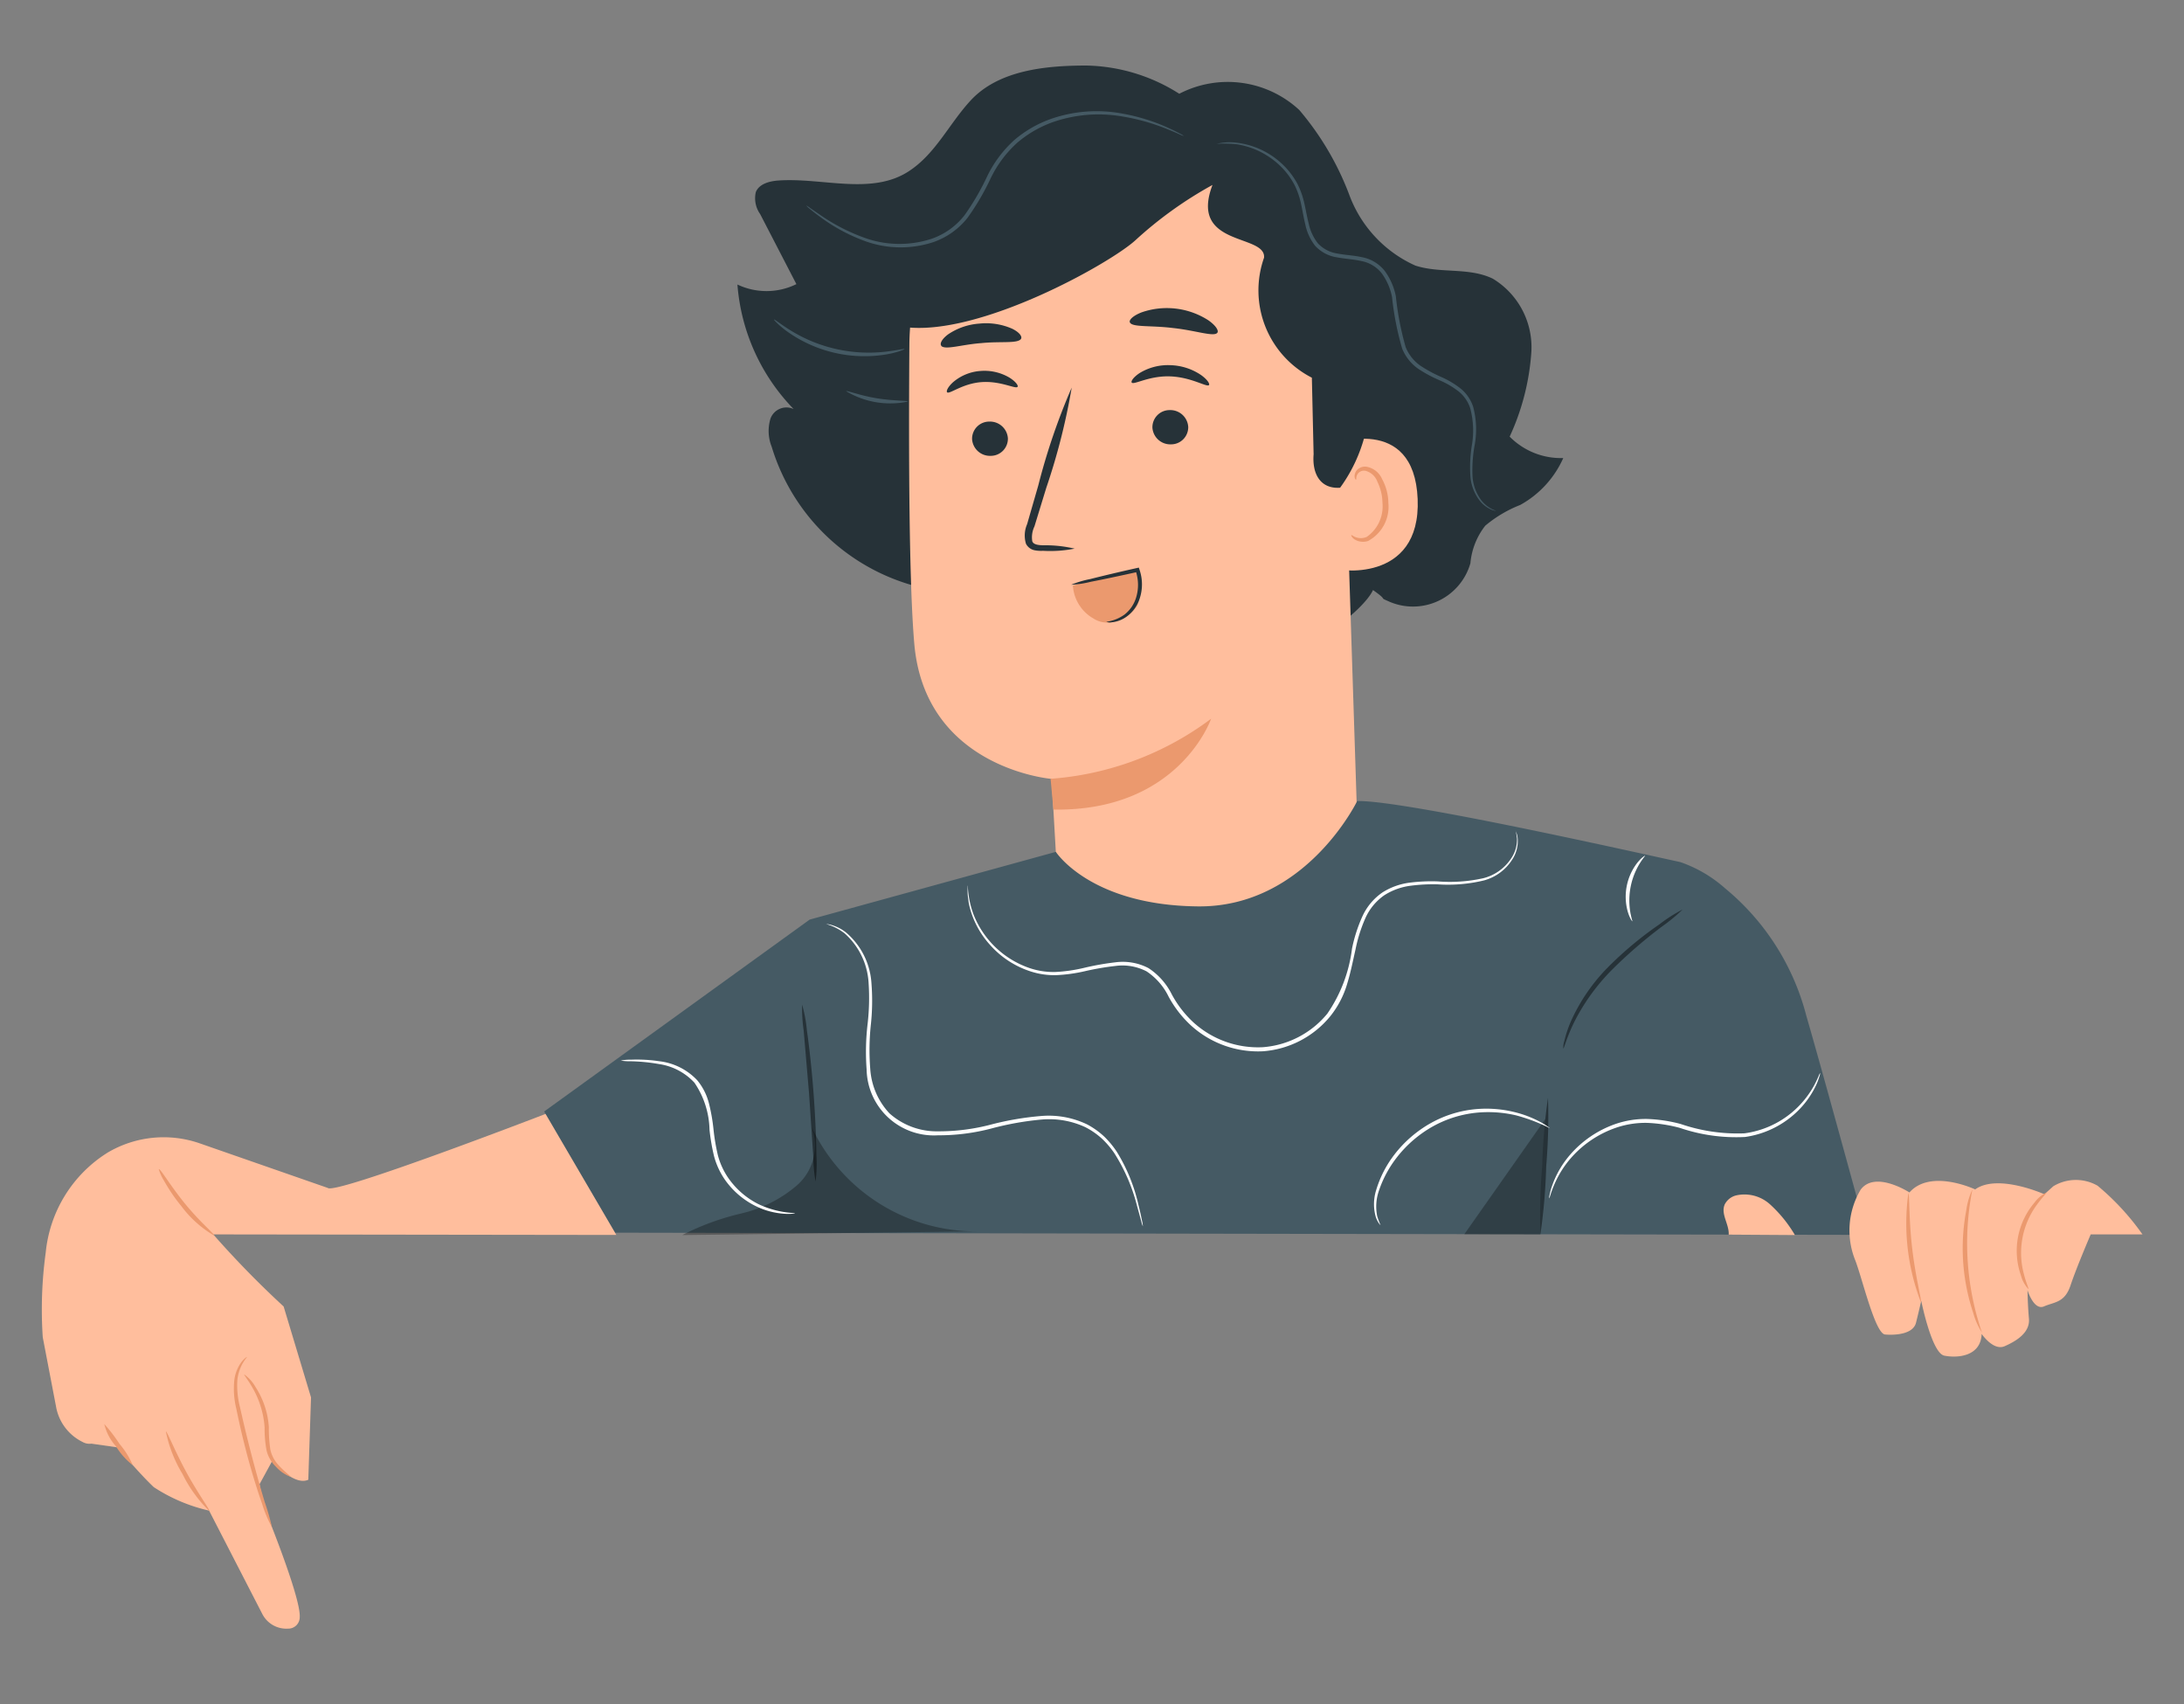 <?xml version="1.0" encoding="UTF-8"?> <svg xmlns="http://www.w3.org/2000/svg" xmlns:xlink="http://www.w3.org/1999/xlink" width="100" height="78" viewBox="0 0 100 78"><rect x="0" y="0" width="100" height="78" fill="#808080" stroke="none"/><defs><clipPath id="clip-path"><rect id="Rectangle_19547" data-name="Rectangle 19547" width="100" height="78" transform="translate(685 488)" fill="#fff" stroke="#707070" stroke-width="1"></rect></clipPath><clipPath id="clip-path-2"><rect id="Rectangle_19504" data-name="Rectangle 19504" width="96.199" height="71.557" fill="none"></rect></clipPath><clipPath id="clip-path-4"><rect id="Rectangle_19501" data-name="Rectangle 19501" width="13.6" height="4.945" fill="none"></rect></clipPath><clipPath id="clip-path-5"><rect id="Rectangle_19502" data-name="Rectangle 19502" width="3.714" height="5.288" fill="none"></rect></clipPath></defs><g id="Mask_Group_866" data-name="Mask Group 866" transform="translate(-685 -488)" clip-path="url(#clip-path)"><g id="Group_118920" data-name="Group 118920" transform="translate(686.9 491)"><g id="Group_118928" data-name="Group 118928" clip-path="url(#clip-path-2)"><g id="Group_118927" data-name="Group 118927"><g id="Group_118926" data-name="Group 118926" clip-path="url(#clip-path-2)"><path id="Path_87926" data-name="Path 87926" d="M126.117,16.989a10.966,10.966,0,0,0,.994-3.876,3.665,3.665,0,0,0-1.766-3.357c-1.089-.53-2.4-.226-3.548-.6a5.724,5.724,0,0,1-3.014-3.214,13.109,13.109,0,0,0-2.3-3.909,4.819,4.819,0,0,0-5.493-.741A8.193,8.193,0,0,0,106.742,0c-1.892,0-4.04.217-5.318,1.613-.992,1.083-1.6,2.44-2.834,3.236-1.7,1.095-3.928.277-5.943.413-.411.028-.887.147-1.045.528A1.25,1.25,0,0,0,91.8,6.8l1.659,3.206a3.1,3.1,0,0,1-2.7.018,9.173,9.173,0,0,0,2.574,5.7.779.779,0,0,0-1.062.442,1.951,1.951,0,0,0,.058,1.289,9.444,9.444,0,0,0,13.013,5.821l11.145.495a2.84,2.84,0,0,0,1.972,1.722c1.217-.96,1.4-1.484,1.4-1.484.784.547.173.278.784.547a2.734,2.734,0,0,0,3.677-1.773A3.253,3.253,0,0,1,125,21.064a5.731,5.731,0,0,1,1.6-.949,4.573,4.573,0,0,0,1.972-2.148,3.3,3.3,0,0,1-2.452-.978" transform="translate(-58.894 0)" fill="#263238"></path><path id="Path_87927" data-name="Path 87927" d="M113.172,16.685a10.709,10.709,0,0,1,9.926-10.6l.553-.041c5.989-.089,9.41,4.948,9.333,10.937l.89,27.581-13.672.974-.517-8.961s-5.8-.471-6.289-6.2c-.237-2.766-.262-8.5-.224-13.692" transform="translate(-73.434 -3.921)" fill="#ffbe9d"></path><path id="Path_87928" data-name="Path 87928" d="M121.376,47.227a.82.82,0,0,0,.85.768.785.785,0,0,0,.79-.8.821.821,0,0,0-.849-.768.786.786,0,0,0-.791.8" transform="translate(-78.767 -30.129)" fill="#263238"></path><path id="Path_87929" data-name="Path 87929" d="M118.1,40.791c.109.1.7-.405,1.577-.467s1.559.331,1.646.216c.044-.051-.074-.236-.37-.421a2.253,2.253,0,0,0-1.328-.305,2.16,2.16,0,0,0-1.245.506c-.256.227-.333.427-.28.471" transform="translate(-76.632 -25.833)" fill="#263238"></path><path id="Path_87930" data-name="Path 87930" d="M130.517,49.372a5.823,5.823,0,0,0-1.449-.153c-.227-.007-.443-.036-.492-.187a1.148,1.148,0,0,1,.1-.678l.54-1.761A29.53,29.53,0,0,0,130.382,42a29.543,29.543,0,0,0-1.532,4.485q-.267.926-.511,1.77a1.3,1.3,0,0,0-.052.891.566.566,0,0,0,.394.3,1.536,1.536,0,0,0,.386.025,5.76,5.76,0,0,0,1.45-.1" transform="translate(-83.211 -27.258)" fill="#263238"></path><path id="Path_87931" data-name="Path 87931" d="M117.3,34.652c.2.188.933-.066,1.826-.132.891-.091,1.659.031,1.82-.19.07-.106-.061-.3-.4-.468a2.965,2.965,0,0,0-1.506-.235,2.91,2.91,0,0,0-1.432.494c-.3.226-.394.438-.3.531" transform="translate(-76.099 -21.814)" fill="#263238"></path><path id="Path_87932" data-name="Path 87932" d="M168.056,48.944c.095-.049,3.853-1.454,4.015,2.474s-3.814,3.281-3.826,3.168-.189-5.642-.189-5.642" transform="translate(-109.06 -31.578)" fill="#ffbe9d"></path><path id="Path_87933" data-name="Path 87933" d="M170.849,55.43c.017-.013.071.045.189.093a.683.683,0,0,0,.512-.011,1.7,1.7,0,0,0,.721-1.551,2.269,2.269,0,0,0-.232-.972.792.792,0,0,0-.536-.5.348.348,0,0,0-.4.2c-.048.112-.02.189-.041.2s-.087-.062-.062-.226a.439.439,0,0,1,.145-.252.515.515,0,0,1,.374-.115.962.962,0,0,1,.74.579,2.327,2.327,0,0,1,.282,1.085,1.777,1.777,0,0,1-.928,1.737.734.734,0,0,1-.63-.078c-.126-.092-.15-.179-.137-.187" transform="translate(-110.871 -33.935)" fill="#eb996e"></path><path id="Path_87934" data-name="Path 87934" d="M127.3,10.7a9.224,9.224,0,0,0-1.526-3.17c-2.056-2.855-6.746-4.187-9.408-3.951s-5.427,2.211-7.909,3.2c-1.625.649-2.858,2.141-2.238,3.3a9.5,9.5,0,0,1-3.011.66s-.1,1.467.72,1.855l2.561,1.678c3.416.451,9.412-2.911,10.569-3.969a18.115,18.115,0,0,1,3.532-2.534c-1.087,2.853,2.456,2.222,2.361,3.329a4.488,4.488,0,0,0,2.189,5.494l.08,3.505c-.073.9.312,1.593,1.213,1.532h0a7.1,7.1,0,0,0,1.141-2.431,33.606,33.606,0,0,0-.274-8.5" transform="translate(-66.973 -2.303)" fill="#263238"></path><path id="Path_87935" data-name="Path 87935" d="M131.617,87.923a13.941,13.941,0,0,0,7.35-2.749s-1.464,4.255-7.221,4.158Z" transform="translate(-85.413 -55.274)" fill="#eb996e"></path><path id="Path_87936" data-name="Path 87936" d="M144.9,45.728a.821.821,0,0,0,.85.768.785.785,0,0,0,.79-.8.821.821,0,0,0-.849-.768.786.786,0,0,0-.791.8" transform="translate(-94.034 -29.156)" fill="#263238"></path><path id="Path_87937" data-name="Path 87937" d="M142.185,39.868c.108.111.8-.324,1.765-.286s1.658.5,1.766.4c.053-.046-.054-.243-.357-.46a2.634,2.634,0,0,0-1.41-.453,2.494,2.494,0,0,0-1.408.362c-.3.2-.408.388-.355.437" transform="translate(-92.263 -25.353)" fill="#263238"></path><path id="Path_87938" data-name="Path 87938" d="M141.95,32.278c.085.241.968.134,2,.266,1.038.112,1.871.422,2.01.207.062-.1-.082-.33-.418-.565a3.515,3.515,0,0,0-3.058-.361c-.382.15-.575.338-.538.452" transform="translate(-92.116 -20.526)" fill="#263238"></path><path id="Path_87939" data-name="Path 87939" d="M134.529,66.431a16.012,16.012,0,0,1,2.266-.576l.556-.177a1.962,1.962,0,0,1,.127,1.659,1.594,1.594,0,0,1-1.085.745,1.157,1.157,0,0,1-.927-.15,1.867,1.867,0,0,1-.937-1.5" transform="translate(-87.303 -42.622)" fill="#eb996e"></path><path id="Path_87940" data-name="Path 87940" d="M135.9,67.945a1.87,1.87,0,0,0,.832-.332,1.57,1.57,0,0,0,.532-.786,1.967,1.967,0,0,0-.006-1.164l-.021-.062.106.058c-.843.187-1.6.347-2.156.454a4.562,4.562,0,0,1-.9.136,4.5,4.5,0,0,1,.873-.26c.545-.139,1.3-.319,2.145-.507l.081-.018.025.076.022.068a2.065,2.065,0,0,1-.008,1.273,1.644,1.644,0,0,1-.616.838,1.371,1.371,0,0,1-.654.247.474.474,0,0,1-.255-.019" transform="translate(-87.142 -42.482)" fill="#263238"></path><path id="Path_87941" data-name="Path 87941" d="M166.089,26.887a.767.767,0,0,1-.237-.061,1.38,1.38,0,0,1-.547-.437,2.085,2.085,0,0,1-.4-1.032,6.246,6.246,0,0,1,.061-1.462,3.946,3.946,0,0,0-.076-1.714,1.646,1.646,0,0,0-.527-.762,4.021,4.021,0,0,0-.878-.513,6.084,6.084,0,0,1-.976-.526,2.084,2.084,0,0,1-.731-.918,13.218,13.218,0,0,1-.465-2.364,2.749,2.749,0,0,0-.463-1.074,1.549,1.549,0,0,0-.936-.572c-.367-.085-.75-.1-1.125-.172a1.69,1.69,0,0,1-1-.531,2.354,2.354,0,0,1-.447-.972c-.083-.333-.131-.658-.2-.964a3.613,3.613,0,0,0-.294-.846,3.457,3.457,0,0,0-.471-.68,3.681,3.681,0,0,0-2.165-1.181,5.4,5.4,0,0,0-.928-.021,2.523,2.523,0,0,1,.937-.049,3.68,3.68,0,0,1,2.252,1.165,3.572,3.572,0,0,1,.5.7,3.733,3.733,0,0,1,.317.878c.073.311.125.636.208.958a2.21,2.21,0,0,0,.418.9,1.523,1.523,0,0,0,.9.47c.357.071.741.081,1.131.169a1.728,1.728,0,0,1,1.039.635,2.923,2.923,0,0,1,.5,1.144,13.608,13.608,0,0,0,.451,2.335,1.908,1.908,0,0,0,.669.846,6.033,6.033,0,0,0,.946.515,4.139,4.139,0,0,1,.91.542,1.8,1.8,0,0,1,.568.837,4.03,4.03,0,0,1,.06,1.778A6.342,6.342,0,0,0,165,25.345a2.055,2.055,0,0,0,.36,1,1.444,1.444,0,0,0,.726.541" transform="translate(-99.475 -6.501)" fill="#455a64"></path><path id="Path_87942" data-name="Path 87942" d="M99.77,10.274a.929.929,0,0,1,.176.113l.491.338a8.675,8.675,0,0,0,1.934,1,4.711,4.711,0,0,0,3.143.063,3.269,3.269,0,0,0,1.5-1.079,11.4,11.4,0,0,0,1.029-1.769,5.417,5.417,0,0,1,1.25-1.671A5.308,5.308,0,0,1,110.98,6.3a6.384,6.384,0,0,1,3.252-.239,8.794,8.794,0,0,1,2.105.653c.237.107.417.2.537.265a.914.914,0,0,1,.179.109.892.892,0,0,1-.195-.076c-.125-.055-.309-.136-.549-.232a9.575,9.575,0,0,0-2.1-.591,6.36,6.36,0,0,0-3.174.27,5.191,5.191,0,0,0-1.625.949,5.282,5.282,0,0,0-1.206,1.621,11.3,11.3,0,0,1-1.05,1.794,3.42,3.42,0,0,1-1.586,1.127,4.793,4.793,0,0,1-3.243-.1,8.049,8.049,0,0,1-1.931-1.063c-.211-.153-.368-.28-.473-.367a.9.9,0,0,1-.153-.143" transform="translate(-64.746 -3.862)" fill="#455a64"></path><path id="Path_87943" data-name="Path 87943" d="M95.545,33.117c.021-.024.292.211.779.511a6.8,6.8,0,0,0,4.27.966c.569-.06.914-.157.923-.126,0,.012-.079.046-.234.1a4.218,4.218,0,0,1-.672.157,6.1,6.1,0,0,1-4.357-.986,4.189,4.189,0,0,1-.539-.43c-.118-.113-.178-.179-.17-.189" transform="translate(-62.003 -21.49)" fill="#455a64"></path><path id="Path_87944" data-name="Path 87944" d="M104.945,42.455c.022-.049.62.195,1.4.322s1.42.1,1.425.153a3.932,3.932,0,0,1-2.821-.475" transform="translate(-68.104 -27.547)" fill="#455a64"></path><path id="Path_87945" data-name="Path 87945" d="M88.993,98.231l-11.271,3.1-12.158,8.785,3.242,5.547,57.331.1s-2.09-7.662-2.777-10.014a11.177,11.177,0,0,0-3.723-5.849,6.053,6.053,0,0,0-2.047-1.2c-2.265-.494-12.76-2.852-14.8-2.794,0,0-2.355,4.869-7.29,4.821s-6.505-2.495-6.505-2.495" transform="translate(-42.549 -62.237)" fill="#455a64"></path><path id="Path_87946" data-name="Path 87946" d="M198.481,116.416c.035.009.141-.463.474-1.156a9.39,9.39,0,0,1,1.739-2.43,21.715,21.715,0,0,1,2.277-1.975,8.294,8.294,0,0,0,.973-.8,6.928,6.928,0,0,0-1.061.678,16.47,16.47,0,0,0-2.339,1.948,8.4,8.4,0,0,0-1.723,2.513,5.386,5.386,0,0,0-.292.879.982.982,0,0,0-.048.337" transform="translate(-128.802 -71.422)" fill="#263238"></path><path id="Path_87947" data-name="Path 87947" d="M99.8,130.544a6.3,6.3,0,0,0,.038-1.192c-.008-.736-.047-1.752-.132-2.872s-.2-2.131-.305-2.86a6.3,6.3,0,0,0-.218-1.172,7.331,7.331,0,0,0,.073,1.189c.068.8.152,1.776.244,2.859.073,1.084.139,2.064.192,2.862a7.364,7.364,0,0,0,.108,1.187" transform="translate(-64.357 -79.462)" fill="#263238"></path><g id="Group_118922" data-name="Group 118922" transform="translate(29.341 48.588)" opacity="0.3"><g id="Group_118921" data-name="Group 118921"><g id="Group_118920-2" data-name="Group 118920" clip-path="url(#clip-path-4)"><path id="Path_87948" data-name="Path 87948" d="M86.3,142.359a5.942,5.942,0,0,0,2.559-1.306,2.424,2.424,0,0,0,.645-2.645,8.323,8.323,0,0,0,7.676,4.776l-13.6.17a11.739,11.739,0,0,1,2.72-.993" transform="translate(-83.582 -138.407)"></path></g></g></g><path id="Path_87949" data-name="Path 87949" d="M249.236,147.812a11.561,11.561,0,0,0-2.057-2.229,2,2,0,0,0-2.024.024l-.411.368s-2.14-.961-3.169-.222c0,0-2.036-.962-3.009.139,0,0-1.569-1.02-2.233-.129a3.648,3.648,0,0,0-.274,3.17c.321.775.923,3.415,1.391,3.461,0,0,1.251.133,1.418-.543s.238-1,.238-1,.478,2.393,1.054,2.511,1.674.055,1.712-.995c0,0,.534.793,1.056.562s1.167-.613,1.109-1.262-.065-1.3-.065-1.3.286.946.758.74.947-.161,1.213-.964.923-2.332.923-2.332Z" transform="translate(-153.037 -94.308)" fill="#ffbe9d"></path><path id="Path_87950" data-name="Path 87950" d="M258.159,151.377c.03-.015-.094-.259-.2-.676a3.722,3.722,0,0,1,.589-3.18c.252-.35.455-.533.433-.559a1.489,1.489,0,0,0-.549.468,3.4,3.4,0,0,0-.614,3.314,1.486,1.486,0,0,0,.345.634" transform="translate(-167.187 -95.37)" fill="#eb996e"></path><path id="Path_87951" data-name="Path 87951" d="M251.024,146.586a3.293,3.293,0,0,0-.274.942,9.331,9.331,0,0,0,.316,4.691,3.286,3.286,0,0,0,.4.9,12.664,12.664,0,0,1-.439-6.53" transform="translate(-162.619 -95.127)" fill="#eb996e"></path><path id="Path_87952" data-name="Path 87952" d="M243.3,147.033a10.048,10.048,0,0,0,.572,4.989c.06-.018-.242-1.105-.4-2.482s-.114-2.5-.176-2.507" transform="translate(-157.82 -95.417)" fill="#eb996e"></path><path id="Path_87953" data-name="Path 87953" d="M219.433,147.663a.8.8,0,0,1,.539-.436,1.741,1.741,0,0,1,1.552.416,6.007,6.007,0,0,1,1.134,1.4l-3.033-.019c.029-.464-.361-.925-.191-1.357" transform="translate(-142.373 -95.509)" fill="#ffbe9d"></path><path id="Path_87954" data-name="Path 87954" d="M.195,143.037a6.087,6.087,0,0,1,2.84-4.565,5.04,5.04,0,0,1,4.216-.418l5.854,2.038c.315.337,9.973-3.386,9.973-3.386l3.242,5.539L7.864,142.22a43.986,43.986,0,0,0,3.223,3.3l1.254,4.162-.125,3.768c-.662.305-1.653-.858-1.653-.858l-.579,1.062.193,1.024s1.706,4.142,1.647,5.064a.523.523,0,0,1-.537.524,1.236,1.236,0,0,1-1.186-.689l-2.427-4.713a7.725,7.725,0,0,1-2.534-1.076c-.688-.649-1.664-1.819-1.664-1.819l-1.191-.17a.648.648,0,0,1-.412-.082,2.228,2.228,0,0,1-1.207-1.615L.058,146.93a19.193,19.193,0,0,1,.137-3.892" transform="translate(0 -88.716)" fill="#ffbe9d"></path><path id="Path_87955" data-name="Path 87955" d="M16.2,178.109a6.1,6.1,0,0,0,.764,1.95,6.105,6.105,0,0,0,1.23,1.695c.046-.036-.513-.783-1.059-1.789s-.88-1.875-.935-1.856" transform="translate(-10.506 -115.584)" fill="#eb996e"></path><path id="Path_87956" data-name="Path 87956" d="M8.169,177.123a2.3,2.3,0,0,0,.536,1.025,3.217,3.217,0,0,0,.767.863,3.752,3.752,0,0,0-.608-.977,7.155,7.155,0,0,0-.7-.911" transform="translate(-5.295 -114.944)" fill="#eb996e"></path><path id="Path_87957" data-name="Path 87957" d="M26.832,176.19a10.167,10.167,0,0,0-.331-1.151c-.213-.706-.491-1.687-.763-2.78-.137-.546-.259-1.069-.365-1.544a3.993,3.993,0,0,1-.126-1.261,1.964,1.964,0,0,1,.446-1.06c-.006-.008-.111.05-.246.216a1.744,1.744,0,0,0-.337.826,3.824,3.824,0,0,0,.086,1.315c.1.481.214,1.006.352,1.555.273,1.1.573,2.077.821,2.775a5.655,5.655,0,0,0,.462,1.108" transform="translate(-16.279 -109.279)" fill="#eb996e"></path><path id="Path_87958" data-name="Path 87958" d="M26.444,170.669c-.024.021.176.247.408.664a4.225,4.225,0,0,1,.524,1.76,5.425,5.425,0,0,0,.087,1.05,1.548,1.548,0,0,0,.443.764,1.71,1.71,0,0,0,.655.449c.021-.028-.237-.193-.555-.543a1.5,1.5,0,0,1-.368-.707,6.3,6.3,0,0,1-.068-1.024,3.816,3.816,0,0,0-.6-1.818,1.787,1.787,0,0,0-.526-.593" transform="translate(-17.16 -110.756)" fill="#eb996e"></path><path id="Path_87959" data-name="Path 87959" d="M17.838,146.944c.036-.045-.65-.614-1.34-1.46s-1.134-1.626-1.2-1.575a2.2,2.2,0,0,0,.242.529,7.865,7.865,0,0,0,.8,1.171,5,5,0,0,0,1.491,1.335" transform="translate(-9.929 -93.389)" fill="#eb996e"></path><g id="Group_118925" data-name="Group 118925" transform="translate(65.147 48.216)" opacity="0.3"><g id="Group_118924" data-name="Group 118924"><g id="Group_118923" data-name="Group 118923" clip-path="url(#clip-path-5)"><path id="Path_87960" data-name="Path 87960" d="M189.063,142.637l.229-5.287-3.714,5.282Z" transform="translate(-185.579 -137.349)"></path></g></g></g><path id="Path_87961" data-name="Path 87961" d="M195.464,140.854a26.839,26.839,0,0,1,.082-3.131,26.812,26.812,0,0,1,.265-3.121,26.982,26.982,0,0,1-.082,3.131,26.963,26.963,0,0,1-.265,3.121" transform="translate(-126.832 -87.35)" fill="#263238"></path><path id="Path_87962" data-name="Path 87962" d="M145.882,99.8a.932.932,0,0,1,.094.342,1.533,1.533,0,0,1-.256.978,2.217,2.217,0,0,1-1.286.945,7.022,7.022,0,0,1-2.122.179,7.98,7.98,0,0,0-1.22.062,2.923,2.923,0,0,0-1.218.435A2.525,2.525,0,0,0,139,103.8a6.837,6.837,0,0,0-.449,1.428c-.115.505-.217,1.031-.378,1.558a4.307,4.307,0,0,1-.78,1.5,4.4,4.4,0,0,1-3.086,1.6,4.566,4.566,0,0,1-3.279-1.173,5.066,5.066,0,0,1-1.035-1.329,2.913,2.913,0,0,0-1.008-1.156,2.394,2.394,0,0,0-1.423-.248,12.315,12.315,0,0,0-1.4.24,7.212,7.212,0,0,1-1.336.182,3.525,3.525,0,0,1-1.235-.2,4.2,4.2,0,0,1-1.769-1.181,4.078,4.078,0,0,1-.828-1.378,3.82,3.82,0,0,1-.155-.568c-.019-.17-.045-.312-.048-.428s0-.194,0-.265a.329.329,0,0,1,.007-.09,4.247,4.247,0,0,0,.261,1.325,4.23,4.23,0,0,0,2.571,2.461,3.416,3.416,0,0,0,1.19.178,7.166,7.166,0,0,0,1.309-.19,12.192,12.192,0,0,1,1.419-.251,2.552,2.552,0,0,1,1.521.262,3.072,3.072,0,0,1,1.074,1.212,4.909,4.909,0,0,0,1,1.286A4.4,4.4,0,0,0,134.3,109.7a4.235,4.235,0,0,0,2.959-1.534,6.707,6.707,0,0,0,1.132-2.979,6.929,6.929,0,0,1,.468-1.46,2.673,2.673,0,0,1,.934-1.117,3.051,3.051,0,0,1,1.283-.448,7.968,7.968,0,0,1,1.242-.052,7.039,7.039,0,0,0,2.092-.148,2.152,2.152,0,0,0,1.256-.886,1.531,1.531,0,0,0,.279-.937,3.259,3.259,0,0,0-.058-.345" transform="translate(-78.386 -64.764)" fill="#fff"></path><path id="Path_87963" data-name="Path 87963" d="M116.831,125.757a1.281,1.281,0,0,1-.074-.241l-.191-.694a8.3,8.3,0,0,0-1.039-2.405,4.09,4.09,0,0,0-.558-.656,3.509,3.509,0,0,0-.761-.53,3.927,3.927,0,0,0-2-.353,13.674,13.674,0,0,0-2.27.4,9.437,9.437,0,0,1-2.487.322,3.081,3.081,0,0,1-3.265-3.017,10.932,10.932,0,0,1,.049-2.112,10.309,10.309,0,0,0,.044-1.815,3.29,3.29,0,0,0-1.094-2.295,2.47,2.47,0,0,0-.851-.432s.022,0,.064.006a1.273,1.273,0,0,1,.185.04,1.958,1.958,0,0,1,.647.33,3.32,3.32,0,0,1,1.178,2.338,10.183,10.183,0,0,1-.022,1.84,10.962,10.962,0,0,0-.033,2.082,3.283,3.283,0,0,0,.882,2.033,3.249,3.249,0,0,0,2.222.82,9.367,9.367,0,0,0,2.441-.314,13.545,13.545,0,0,1,2.3-.389,4.063,4.063,0,0,1,2.082.385,3.636,3.636,0,0,1,.79.563,4.192,4.192,0,0,1,.568.686,7.933,7.933,0,0,1,1,2.46c.076.3.126.542.158.7a1.327,1.327,0,0,1,.039.249" transform="translate(-66.406 -72.632)" fill="#fff"></path><path id="Path_87964" data-name="Path 87964" d="M181.85,136.9a8.17,8.17,0,0,0-1.534-.585,5.563,5.563,0,0,0-1.761-.13,5.171,5.171,0,0,0-2.054.629,5.5,5.5,0,0,0-1.638,1.4,5.126,5.126,0,0,0-.839,1.548,2.2,2.2,0,0,0-.078,1.168,3.44,3.44,0,0,0,.154.41s-.031-.026-.077-.088a1.2,1.2,0,0,1-.145-.3,2.145,2.145,0,0,1,.022-1.224,5.027,5.027,0,0,1,.83-1.616,5.494,5.494,0,0,1,1.683-1.453,5.184,5.184,0,0,1,2.129-.638,5.4,5.4,0,0,1,1.807.172,4.917,4.917,0,0,1,1.132.459,2.723,2.723,0,0,1,.281.177c.062.044.093.069.09.074" transform="translate(-112.787 -88.257)" fill="#fff"></path><path id="Path_87965" data-name="Path 87965" d="M206.941,106.036c-.019.009-.127-.145-.215-.435a2.539,2.539,0,0,1,.435-2.24c.19-.236.349-.338.362-.323a3.24,3.24,0,0,0-.582,3" transform="translate(-134.094 -66.866)" fill="#fff"></path><path id="Path_87966" data-name="Path 87966" d="M209.057,131.4a.513.513,0,0,1-.036.153,2.878,2.878,0,0,1-.163.422,4.106,4.106,0,0,1-1.007,1.32,4.3,4.3,0,0,1-2.234,1.022,7.982,7.982,0,0,1-2.981-.416,6.81,6.81,0,0,0-1.512-.23,4.158,4.158,0,0,0-1.393.216,4.841,4.841,0,0,0-2,1.3,4.615,4.615,0,0,0-.872,1.369c-.149.357-.188.571-.209.566a.521.521,0,0,1,.022-.156,2.669,2.669,0,0,1,.12-.435,4.368,4.368,0,0,1,.842-1.429,4.862,4.862,0,0,1,2.039-1.375,4.263,4.263,0,0,1,1.449-.235,6.817,6.817,0,0,1,1.552.231,8.044,8.044,0,0,0,2.917.427,4.251,4.251,0,0,0,2.171-.953,4.342,4.342,0,0,0,1.028-1.254c.183-.341.243-.55.262-.543" transform="translate(-127.618 -85.272)" fill="#fff"></path><path id="Path_87967" data-name="Path 87967" d="M83.522,136.666c0,.006-.041.013-.122.02a2.021,2.021,0,0,1-.355,0,3.42,3.42,0,0,1-1.263-.328,3.729,3.729,0,0,1-1.475-1.254,3.456,3.456,0,0,1-.481-1.052,9.24,9.24,0,0,1-.208-1.21,3.972,3.972,0,0,0-.692-2.157,2.751,2.751,0,0,0-1.62-.851,8.433,8.433,0,0,0-1.277-.128,2.643,2.643,0,0,1-.474-.031,2.2,2.2,0,0,1,.475-.041,6.89,6.89,0,0,1,1.3.072,2.832,2.832,0,0,1,1.725.869,2.675,2.675,0,0,1,.53,1.033,8.229,8.229,0,0,1,.215,1.21,9.473,9.473,0,0,0,.2,1.187,3.34,3.34,0,0,0,.448,1,3.7,3.7,0,0,0,1.393,1.232,4.294,4.294,0,0,0,1.683.419" transform="translate(-49.031 -84.127)" fill="#fff"></path></g></g></g></g></g></svg> 
